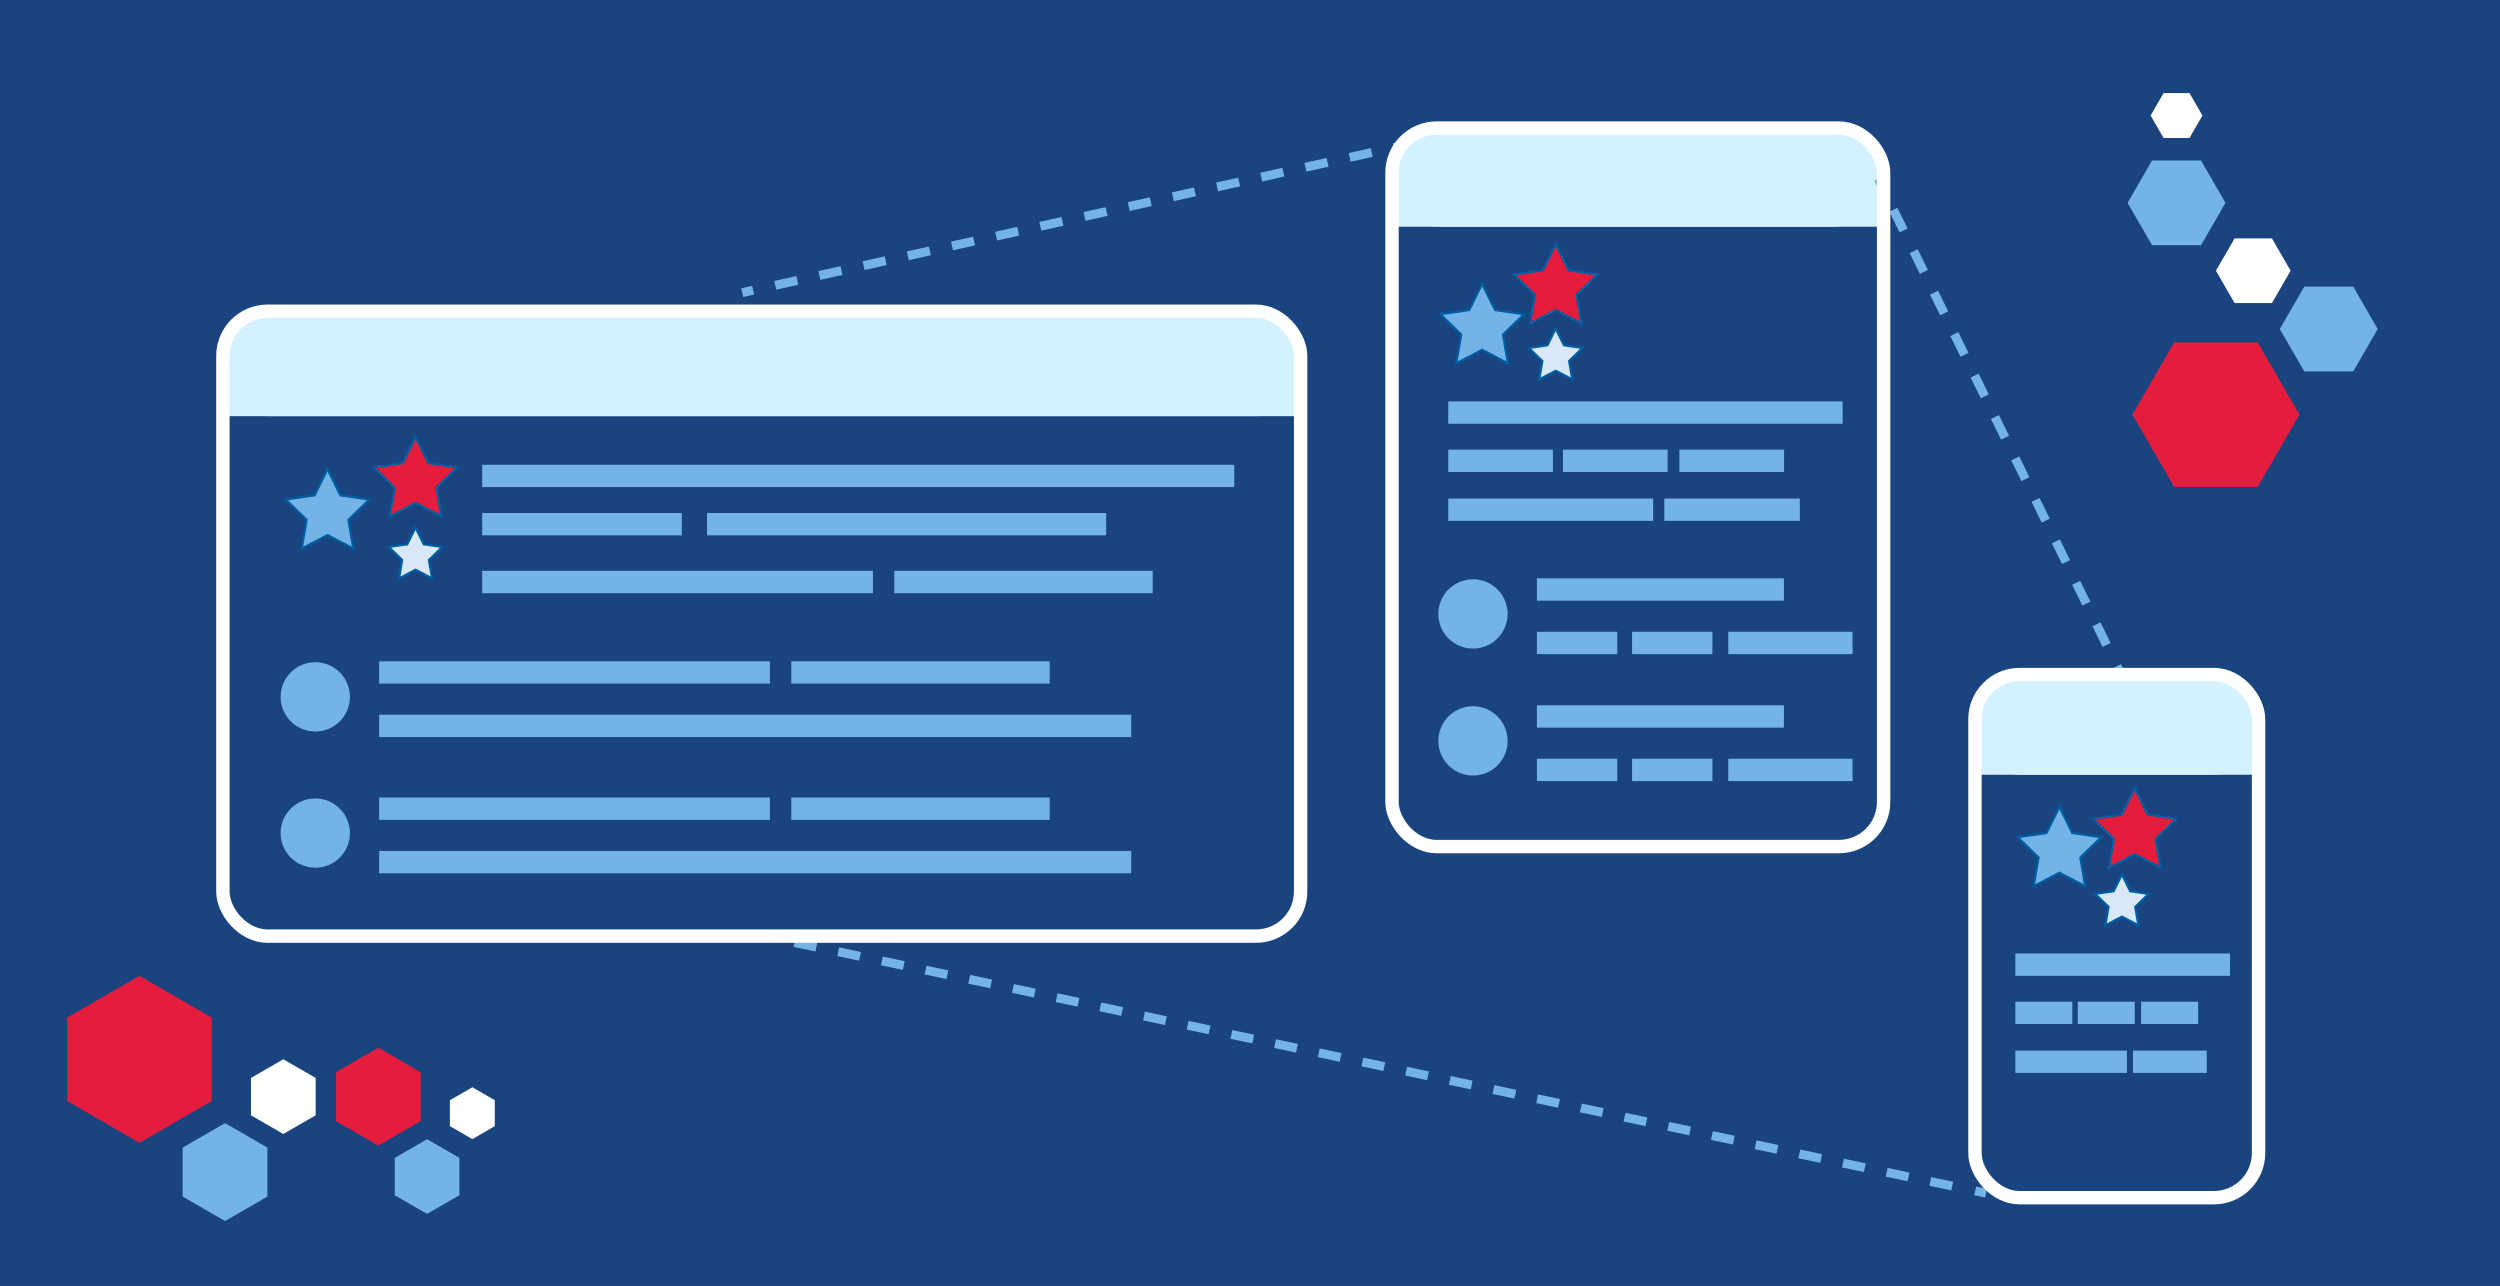 <?xml version="1.0" encoding="utf-8"?>
<!DOCTYPE svg PUBLIC "-//W3C//DTD SVG 1.1//EN" "http://www.w3.org/Graphics/SVG/1.1/DTD/svg11.dtd">
<svg xmlns="http://www.w3.org/2000/svg" viewBox="0 0 560 288">
    <rect x="0" y="0" width="560" height="288" fill="#333333" stroke="none"/>
    <defs>
        <style>
           .cls-1{
     fill:#1a4480;
     stroke:#1a4480;
}
 .cls-1,.cls-10,.cls-11,.cls-12,.cls-13,.cls-3,.cls-4,.cls-5,.cls-6{
    stroke-miterlimit:10;
}
.cls-2{
    fill:#d4f1ff;
}
.cls-10,.cls-3,.cls-4,.cls-5,.cls-6{
    fill:none;
}
.cls-3,.cls-4,.cls-5,.cls-6{
    stroke:#73b3e7;
    stroke-width:2px;
}
.cls-4{
    stroke-dasharray:5.17 5.17;
}
.cls-5{
    stroke-dasharray:5.07 5.07;
}
.cls-6{
    stroke-dasharray:5 5;
}
.cls-12,.cls-7{
    fill:#e41d3d;
}
.cls-11,.cls-8{
    fill:#73b3e7;
}
.cls-9{
    fill:white;
}
.cls-10{
    stroke:#fff;
    stroke-width:3px;
}
.cls-11,.cls-12,.cls-13{
    stroke:#005ea2;
    stroke-width:0.5px;
}
.cls-13{
    fill:#d9e8f6;
}

</style>
          </defs>
          <g id="Concept_1" data-name="Concept 1">
            <rect id="Background" class="cls-1" width="560" height="288"/>
            <g id="Blue_bar_desktop" data-name="Blue bar desktop">
              <rect class="cls-2" x="49.93" y="71.13" width="241.41" height="22.09" rx="10"/>
              <rect class="cls-2" x="49.93" y="82.53" width="241.41" height="10.69"/>
              <rect class="cls-2" x="311.81" y="28.69" width="108.94" height="22.09" rx="10"/>
              <rect class="cls-2" x="311.81" y="40.09" width="108.94" height="10.69"/>
              <rect class="cls-2" x="442.39" y="151.45" width="63.53" height="22.09" rx="10"/>
              <rect class="cls-2" x="442.39" y="162.85" width="63.53" height="10.69"/>
              <line class="cls-3" x1="420.75" y1="40.09" x2="421.85" y2="42.33"/>
              <line class="cls-4" x1="424.12" y1="46.98" x2="473.07" y2="146.89"/>
              <line class="cls-3" x1="474.21" y1="149.21" x2="475.31" y2="151.45"/>
              <line class="cls-3" x1="166.26" y1="65.55" x2="168.7" y2="65.01"/>
              <line class="cls-5" x1="173.65" y1="63.91" x2="309.72" y2="33.61"/>
              <line class="cls-3" x1="312.19" y1="33.06" x2="314.63" y2="32.51"/>
              <line class="cls-3" x1="170.63" y1="209.59" x2="173.08" y2="210.1"/>
              <line class="cls-6" x1="177.97" y1="211.13" x2="439.99" y2="266.25"/>
              <line class="cls-3" x1="442.44" y1="266.76" x2="444.88" y2="267.28"/>
            </g>
            <g id="Hex_cluster" data-name="Hex cluster">
              <polygon class="cls-7" points="505.72 76.68 487.02 76.68 477.67 92.88 487.02 109.07 505.72 109.07 515.07 92.88 505.72 76.68"/>
              <polygon class="cls-8" points="527.12 64.2 516.16 64.2 510.67 73.7 516.16 83.2 527.12 83.2 532.61 73.7 527.12 64.2"/>
              <polygon class="cls-9" points="508.92 53.4 500.55 53.4 496.37 60.64 500.55 67.89 508.92 67.89 513.1 60.64 508.92 53.4"/>
            </g>
            <g id="Mobile">
              <rect class="cls-10" x="442.39" y="151.1" width="63.53" height="117.18" rx="10"/>
            </g>
            <g id="Tablet">
              <rect class="cls-10" x="311.81" y="28.69" width="110.12" height="160.94" rx="10"/>
            </g>
            <g id="Desktop">
              <rect class="cls-10" x="49.93" y="69.72" width="241.41" height="139.97" rx="10"/>
            </g>
            <polygon class="cls-7" points="47.42 246.63 47.42 227.93 31.23 218.58 15.04 227.93 15.04 246.63 31.23 255.98 47.42 246.63"/>
            <polygon class="cls-8" points="59.9 268.03 59.9 257.06 50.41 251.58 40.91 257.06 40.91 268.03 50.41 273.51 59.9 268.03"/>
            <polygon class="cls-9" points="70.71 249.83 70.71 241.46 63.46 237.28 56.22 241.46 56.22 249.83 63.46 254.01 70.71 249.83"/>
            <polygon class="cls-7" points="94.23 251.13 94.23 240.16 84.74 234.68 75.24 240.16 75.24 251.13 84.74 256.61 94.23 251.13"/>
            <polygon class="cls-8" points="102.91 267.73 102.91 259.37 95.66 255.18 88.42 259.37 88.42 267.73 95.66 271.91 102.91 267.73"/>
            <polygon class="cls-9" points="110.83 252.26 110.83 246.45 105.81 243.55 100.78 246.45 100.78 252.26 105.81 255.16 110.83 252.26"/>
            <g id="Concept_3" data-name="Concept 3"><polygon class="cls-11" points="73.36 105.09 76.25 110.95 82.72 111.89 78.04 116.45 79.15 122.89 73.36 119.85 67.58 122.89 68.68 116.45 64 111.89 70.47 110.95 73.36 105.09"/>
              <polygon class="cls-11" points="332 63.59 334.89 69.45 341.36 70.39 336.68 74.95 337.78 81.39 332 78.35 326.21 81.39 327.32 74.95 322.64 70.39 329.1 69.45 332 63.59"/>
              <polygon class="cls-11" points="461.31 180.73 464.2 186.59 470.67 187.53 465.99 192.09 467.1 198.53 461.31 195.49 455.53 198.53 456.63 192.09 451.95 187.53 458.42 186.59 461.31 180.73"/>
              <polygon class="cls-12" points="93.08 97.88 95.97 103.74 102.44 104.68 97.76 109.25 98.87 115.69 93.08 112.65 87.3 115.69 88.4 109.25 83.72 104.68 90.19 103.74 93.08 97.88"/>
              <polygon class="cls-12" points="348.48 54.69 351.37 60.55 357.84 61.49 353.16 66.05 354.27 72.49 348.48 69.45 342.7 72.49 343.8 66.05 339.12 61.49 345.59 60.55 348.48 54.69"/>
              <polygon class="cls-12" points="478.18 176.59 481.07 182.45 487.54 183.39 482.86 187.95 483.97 194.39 478.18 191.35 472.4 194.39 473.5 187.95 468.82 183.39 475.29 182.45 478.18 176.59"/>
            </g>
            <rect class="cls-8" x="451.44" y="213.58" width="48.08" height="5"/>
            <rect class="cls-8" x="451.44" y="224.38" width="12.76" height="5"/>
            <rect class="cls-8" x="451.44" y="235.33" width="24.98" height="5"/>
            <rect class="cls-8" x="477.78" y="235.33" width="16.52" height="5"/>
            <rect class="cls-8" x="465.42" y="224.38" width="12.76" height="5"/>
            <rect class="cls-8" x="479.62" y="224.38" width="12.76" height="5"/>
            <polygon class="cls-13" points="93.08 118.16 94.93 121.92 99.08 122.52 96.08 125.44 96.79 129.57 93.08 127.62 89.38 129.57 90.08 125.44 87.09 122.52 91.23 121.92 93.08 118.16"/>
            <polygon class="cls-13" points="475.31 195.87 477.16 199.63 481.3 200.23 478.3 203.15 479.01 207.28 475.31 205.33 471.6 207.28 472.31 203.15 469.31 200.23 473.45 199.63 475.31 195.87"/>
            <polygon class="cls-13" points="348.48 73.59 350.33 77.34 354.48 77.95 351.48 80.87 352.19 84.99 348.48 83.05 344.78 84.99 345.48 80.87 342.49 77.95 346.63 77.34 348.48 73.59"/>
            <g id="T_Words"><rect class="cls-8" x="324.41" y="89.92" width="88.34" height="5"/><rect class="cls-8" x="324.41" y="100.72" width="23.44" height="5"/><rect class="cls-8" x="324.41" y="111.67" width="45.9" height="5"/><rect class="cls-8" x="372.81" y="111.67" width="30.35" height="5"/><rect class="cls-8" x="350.1" y="100.72" width="23.44" height="5"/><rect class="cls-8" x="376.19" y="100.72" width="23.44" height="5"/></g><g id="T_Entry"><circle class="cls-8" cx="329.95" cy="137.52" r="7.76"/><g id="T_words-2" data-name="T_words"><rect class="cls-8" x="344.27" y="129.55" width="55.33" height="5"/><rect class="cls-8" x="344.27" y="141.52" width="18" height="5"/><rect class="cls-8" x="365.58" y="141.52" width="18" height="5"/><rect class="cls-8" x="387.13" y="141.52" width="27.84" height="5"/></g></g><g id="T_Entry-2" data-name="T_Entry"><circle class="cls-8" cx="329.95" cy="165.96" r="7.76"/><g id="T_words-3" data-name="T_words"><rect class="cls-8" x="344.27" y="157.99" width="55.33" height="5"/><rect class="cls-8" x="344.27" y="169.96" width="18" height="5"/><rect class="cls-8" x="365.58" y="169.96" width="18" height="5"/><rect class="cls-8" x="387.13" y="169.96" width="27.84" height="5"/></g></g><rect class="cls-8" x="108.01" y="104.11" width="168.47" height="5"/><rect class="cls-8" x="108.01" y="114.92" width="44.71" height="5"/><rect class="cls-8" x="158.37" y="114.92" width="89.41" height="5"/><rect class="cls-8" x="108.01" y="127.87" width="87.53" height="5"/><rect class="cls-8" x="200.32" y="127.87" width="57.88" height="5"/><polygon class="cls-8" points="493.02 35.94 482.06 35.94 476.58 45.44 482.06 54.93 493.02 54.93 498.51 45.44 493.02 35.94"/><polygon class="cls-9" points="490.45 20.85 484.64 20.85 481.74 25.88 484.64 30.91 490.45 30.91 493.35 25.88 490.45 20.85"/><circle class="cls-8" cx="70.62" cy="156.1" r="7.76"/><rect class="cls-8" x="84.93" y="148.13" width="87.53" height="5"/><rect class="cls-8" x="177.25" y="148.13" width="57.88" height="5"/><rect class="cls-8" x="84.93" y="160.1" width="168.47" height="5"/><circle class="cls-8" cx="70.62" cy="186.61" r="7.76"/><rect class="cls-8" x="84.93" y="178.65" width="87.53" height="5"/><rect class="cls-8" x="177.25" y="178.65" width="57.88" height="5"/><rect class="cls-8" x="84.93" y="190.61" width="168.47" height="5"/></g></svg>